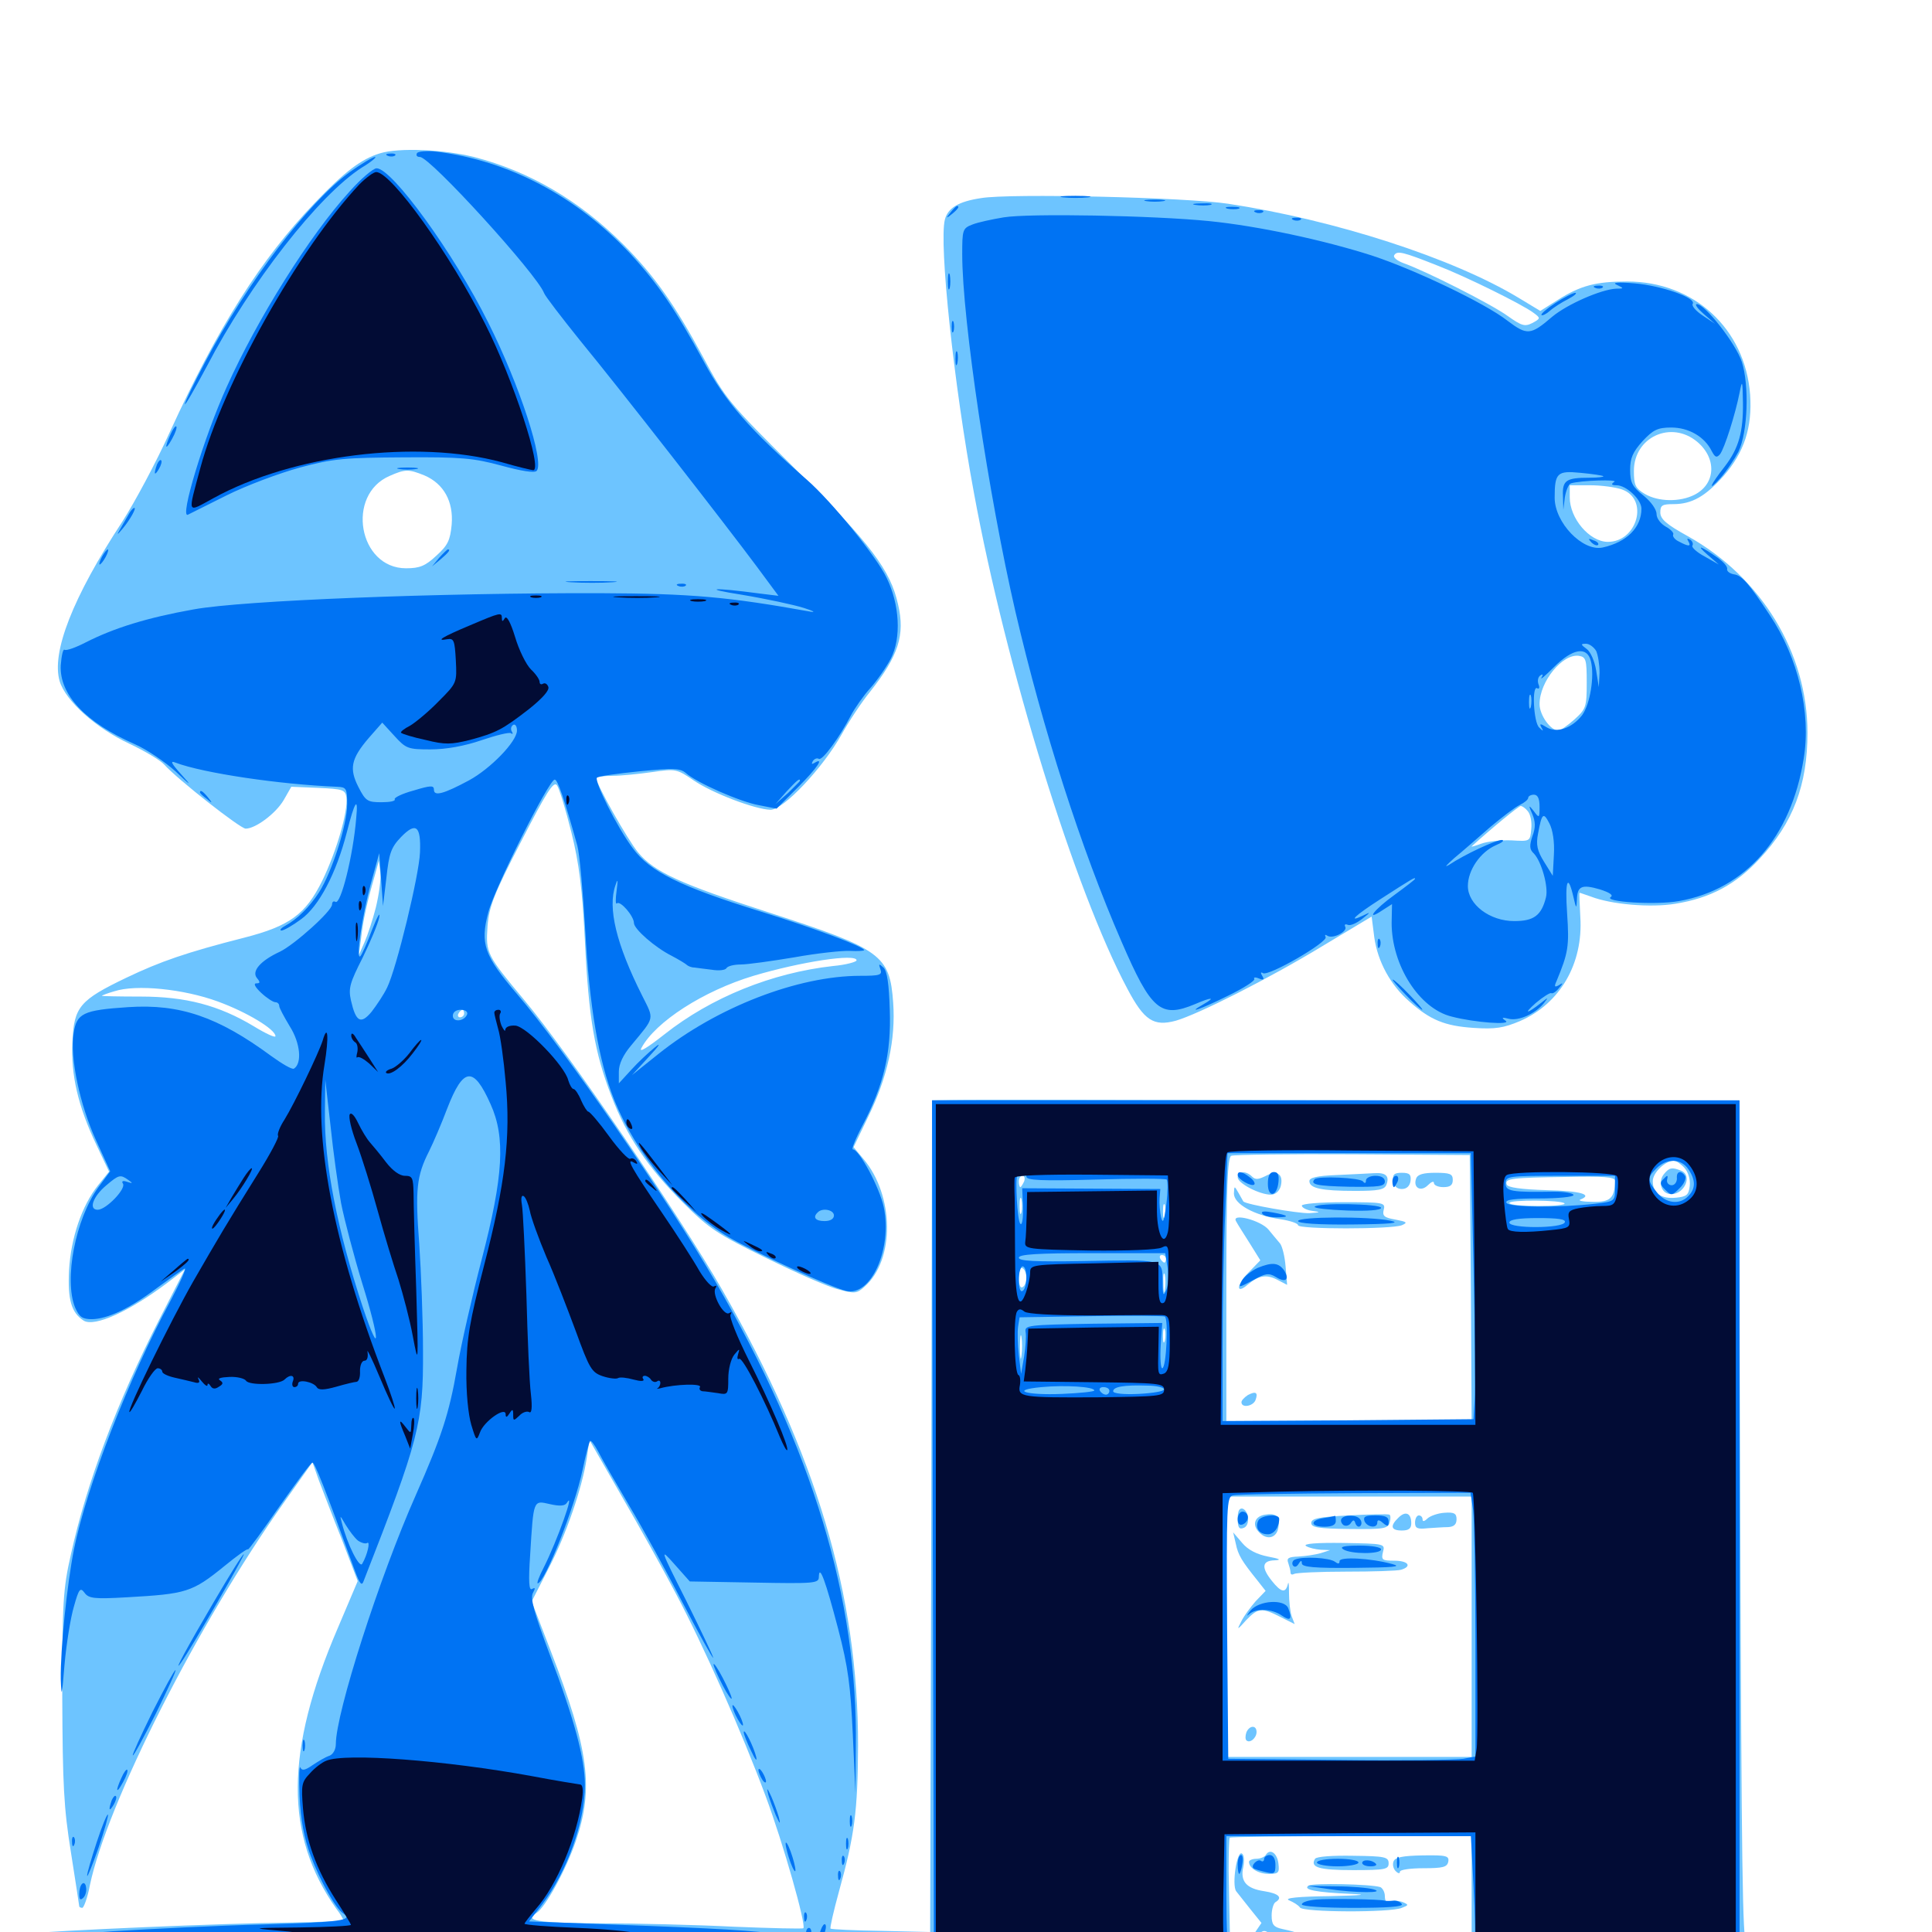 <svg xmlns="http://www.w3.org/2000/svg" viewBox="0 -1000 1000 1000">
	<path fill="#6dc4ff" d="M196.875 -920.703C187.109 -917.773 178.516 -911.328 162.695 -894.727C135.156 -866.016 112.891 -830.859 88.086 -776.758C80.859 -760.742 69.727 -740.039 63.477 -730.273C37.5 -690.625 26.562 -662.305 30.859 -647.461C33.984 -637.109 49.805 -623.047 66.992 -615.039C74.805 -611.328 82.812 -606.641 84.961 -604.297C91.992 -596.484 124.414 -571.094 127.148 -571.094C132.227 -571.094 142.773 -578.906 146.875 -585.938L150.781 -592.773L164.844 -592.188C177.539 -591.602 178.711 -591.211 179.297 -587.305C180.273 -580.273 174.219 -559.375 166.797 -544.141C158.203 -526.758 150 -520.703 126.367 -514.648C96.484 -507.031 83.008 -502.344 65.43 -493.945C41.406 -482.422 38.281 -478.906 37.5 -460.938C36.523 -443.945 40.43 -427.344 49.805 -407.617L56.445 -393.555L50.781 -386.523C42.383 -375.977 36.719 -359.375 35.742 -342.578C34.961 -327.344 36.914 -320.508 43.359 -316.406C49.023 -313.086 66.797 -321.094 86.523 -335.938L95.703 -342.969L82.422 -316.992C60.352 -273.633 44.922 -232.617 36.719 -195.508C32.617 -177.539 32.227 -170.508 32.227 -121.875C32.422 -75.977 33.008 -64.258 36.719 -41.211C39.062 -26.172 41.016 -13.672 41.016 -13.281C41.016 -12.891 41.797 -12.5 42.578 -12.5C43.359 -12.5 45.312 -17.773 46.484 -24.023C55.273 -66.406 102.539 -159.766 147.07 -222.461L161.719 -243.164L165.039 -233.789C166.992 -228.711 172.266 -214.844 176.953 -203.125L185.156 -181.641L174.805 -157.227C147.461 -93.555 147.266 -50 174.023 -12.109C176.172 -9.375 177.734 -6.641 177.734 -6.055C177.734 -5.664 165.234 -5.078 150 -4.883C114.844 -4.492 29.102 -0.781 11.914 0.977L-0.977 2.344L11.719 3.711C31.836 5.469 100.586 8.789 172.852 11.328C219.922 12.891 273.828 13.086 357.617 11.719C422.656 10.742 477.539 10.156 479.297 10.547C481.055 10.938 482.422 12.5 482.422 14.062C482.422 16.406 508.984 16.797 671.484 16.797C869.531 16.797 990.234 15.234 978.516 12.695C969.727 10.742 907.422 4.883 903.906 5.469C901.953 5.859 901.367 -36.133 900.781 -211.719C900.391 -331.445 900 -429.492 899.805 -429.688C899.414 -430.078 508.984 -431.055 493.75 -430.664L482.422 -430.469L482.031 -215.234L481.445 0L456.055 -0.586C442.188 -0.781 430.273 -1.367 429.883 -1.758C429.492 -2.148 431.445 -10.742 434.18 -20.703C442.383 -50.195 443.945 -62.5 444.141 -96.484C444.141 -174.805 422.461 -247.266 374.023 -332.031C351.758 -370.898 294.336 -454.883 271.484 -482.227C251.953 -505.664 251.367 -506.641 252.344 -520.508C253.125 -530.664 255.469 -536.914 269.727 -564.453C282.812 -589.844 286.523 -595.898 288.281 -593.555C289.453 -591.992 292.773 -581.055 295.703 -569.336C299.805 -552.93 301.367 -540.039 302.734 -513.281C304.688 -472.852 307.812 -455.078 316.406 -432.812C324.414 -411.719 335.352 -395.703 353.516 -377.539C366.992 -364.062 371.484 -361.133 396.68 -348.828C412.109 -341.211 428.906 -333.789 433.984 -332.617C442.383 -330.273 443.555 -330.469 447.461 -333.984C463.281 -347.852 462.891 -381.25 446.875 -400.195L441.797 -406.25L449.414 -422.07C459.375 -442.383 463.672 -462.109 462.305 -481.055C460.547 -505.664 456.25 -508.789 398.438 -527.539C351.953 -542.578 338.672 -548.633 330.273 -558.789C324.805 -565.43 308.594 -594.141 308.594 -597.266C308.594 -597.852 312.305 -598.438 316.992 -598.438C321.484 -598.438 330.859 -599.414 337.695 -600.391C349.805 -602.148 350.391 -601.953 358.984 -596.094C368.75 -589.453 390.82 -581.055 398.828 -580.859C405.469 -580.859 425.781 -602.344 435.547 -619.727C439.258 -626.367 445.898 -636.523 450.391 -641.992C465.039 -660.547 468.555 -671.289 464.844 -687.109C460.938 -704.883 450.586 -718.555 412.305 -756.641C376.953 -791.797 375.586 -793.359 363.672 -815.625C349.219 -842.383 338.477 -857.617 322.656 -873.438C299.805 -896.289 274.023 -911.328 245.312 -918.75C229.492 -922.656 206.641 -923.633 196.875 -920.703ZM219.727 -753.906C229.688 -749.609 234.766 -740.43 233.789 -728.516C233.008 -720.312 231.836 -717.773 225.781 -712.305C220.117 -707.031 217.188 -705.859 210.156 -705.859C185.547 -705.859 178.906 -743.945 201.758 -753.711C209.766 -757.227 211.523 -757.227 219.727 -753.906ZM194.531 -530.273C192.969 -524.023 190.234 -515.82 188.672 -512.305L185.742 -505.664L186.914 -514.453C187.891 -523.633 190.039 -533.203 193.945 -546.68L196.094 -554.492L196.875 -548.242C197.266 -544.727 196.094 -536.719 194.531 -530.273ZM443.359 -502.93C443.359 -502.148 437.891 -500.586 431.25 -500C399.609 -496.484 368.164 -483.789 343.945 -464.648C334.766 -457.422 330.469 -454.883 332.031 -457.617C339.258 -471.094 364.062 -487.109 390.039 -494.922C414.258 -502.148 443.359 -506.641 443.359 -502.93ZM112.695 -481.641C127.734 -476.172 142.578 -467.188 142.578 -463.672C142.578 -462.695 137.5 -465.039 131.445 -468.75C113.281 -479.688 96.094 -484.18 72.852 -484.18C61.719 -484.18 52.734 -484.375 52.734 -484.57C52.734 -484.766 55.664 -485.938 59.18 -486.914C70.508 -490.625 95.117 -488.086 112.695 -481.641ZM240.234 -475.391C240.234 -474.414 239.258 -473.438 238.086 -473.438C237.109 -473.438 236.719 -474.414 237.305 -475.391C237.891 -476.562 238.867 -477.344 239.453 -477.344C239.844 -477.344 240.234 -476.562 240.234 -475.391ZM761.328 -333.398L761.719 -264.453H698.242H634.766V-332.617C634.766 -385.352 635.352 -400.977 637.305 -401.758C638.477 -402.344 666.992 -402.734 700.195 -402.539L760.742 -402.148ZM871.875 -395.508C873.828 -393.359 875 -389.453 874.609 -386.133C874.023 -381.445 873.047 -380.664 867.578 -380.078C859.766 -379.297 855.469 -382.422 855.469 -388.672C855.469 -392.969 861.914 -399.219 866.406 -399.219C867.578 -399.219 870.117 -397.461 871.875 -395.508ZM530.078 -388.477C529.297 -386.914 528.516 -385.547 528.125 -385.547C527.734 -385.547 527.344 -386.914 527.344 -388.477C527.344 -390.039 528.125 -391.406 529.297 -391.406C530.273 -391.406 530.664 -390.039 530.078 -388.477ZM835.938 -388.867C835.742 -379.883 833.594 -377.734 824.414 -377.93C819.531 -377.93 816.602 -378.516 817.969 -379.102C824.609 -381.641 818.359 -383.594 800.391 -383.984C787.5 -384.375 780.273 -385.352 779.883 -386.914C778.711 -390.039 782.422 -390.43 811.133 -390.82C829.688 -391.211 835.938 -390.82 835.938 -388.867ZM603.516 -386.719C603.516 -389.844 601.758 -390.234 598.047 -387.695C596.094 -386.523 596.289 -385.742 599.414 -384.961C602.148 -384.375 603.516 -384.961 603.516 -386.719ZM528.711 -372.461C528.125 -370.508 527.734 -372.07 527.734 -375.781C527.734 -379.492 528.125 -381.055 528.711 -379.297C529.102 -377.344 529.102 -374.219 528.711 -372.461ZM809.766 -377.148C810.547 -376.367 804.492 -375.781 796.289 -375.781C788.086 -375.781 781.25 -376.367 781.25 -377.344C781.25 -379.102 808.008 -378.906 809.766 -377.148ZM602.93 -370.508C602.344 -368.555 601.953 -369.727 601.953 -372.852C601.953 -376.172 602.344 -377.539 602.93 -376.367C603.32 -375 603.32 -372.266 602.93 -370.508ZM428.711 -370.117C430.469 -372.852 429.102 -374.023 425.977 -372.07C424.414 -370.898 424.219 -369.922 425.391 -369.141C426.562 -368.555 428.125 -368.945 428.711 -370.117ZM603.516 -348.438C603.516 -347.461 603.125 -346.484 602.734 -346.484C602.148 -346.484 601.172 -347.461 600.586 -348.438C600 -349.609 600.391 -350.391 601.367 -350.391C602.539 -350.391 603.516 -349.609 603.516 -348.438ZM531.25 -338.672C531.25 -336.719 530.469 -334.375 529.297 -333.789C528.125 -333.008 527.344 -335.156 527.344 -338.672C527.344 -342.188 528.125 -344.336 529.297 -343.555C530.469 -342.969 531.25 -340.625 531.25 -338.672ZM602.93 -332.422C602.539 -329.883 602.148 -331.445 602.148 -335.742C601.953 -340.039 602.344 -341.992 602.93 -340.234C603.32 -338.281 603.32 -334.766 602.93 -332.422ZM531.25 -316.406C531.25 -316.797 530.469 -317.188 529.297 -317.188C528.32 -317.188 527.344 -316.211 527.344 -315.039C527.344 -314.062 528.32 -313.672 529.297 -314.258C530.469 -314.844 531.25 -315.82 531.25 -316.406ZM602.93 -306.055C602.344 -304.102 601.953 -305.273 601.953 -308.398C601.953 -311.719 602.344 -313.086 602.93 -311.914C603.32 -310.547 603.32 -307.812 602.93 -306.055ZM528.711 -298.242C528.32 -295.117 527.93 -297.266 527.93 -302.539C527.93 -308.008 528.32 -310.352 528.711 -308.008C529.102 -305.469 529.102 -301.172 528.711 -298.242ZM542.383 -280.859C543.164 -281.445 541.992 -282.031 539.844 -281.836C537.695 -281.836 537.109 -281.25 538.672 -280.664C540.039 -280.078 541.797 -280.273 542.383 -280.859ZM553.32 -280.664C554.492 -281.25 553.125 -281.641 549.805 -281.641C546.68 -281.641 545.508 -281.25 547.461 -280.664C549.219 -280.273 551.953 -280.273 553.32 -280.664ZM597.461 -280.078C601.367 -281.25 599.414 -281.641 590.039 -281.836C583.203 -282.031 577.93 -281.445 578.711 -280.859C580.664 -278.906 591.797 -278.516 597.461 -280.078ZM349.609 -175.586C364.062 -148.438 383.984 -103.516 396.289 -70.312C405.469 -45.703 417.383 -3.516 415.82 -1.953C415.43 -1.562 399.219 -1.953 379.883 -2.734C360.547 -3.711 329.102 -4.492 310.156 -4.492C278.125 -4.688 271.094 -5.859 277.539 -9.766C282.227 -12.5 293.164 -32.617 298.047 -47.07C307.422 -74.609 304.883 -94.141 284.961 -145.703L275.195 -171.094L283.789 -187.891C293.164 -205.859 301.367 -230.078 303.711 -245.312L305.078 -254.688L321.68 -225.781C330.859 -209.961 343.359 -187.5 349.609 -175.586ZM761.719 -158.008V-90.625H698.242H634.766V-158.008V-225.391H698.242H761.719ZM761.719 -19.336V10.938H721.289C698.828 10.938 679.688 10.156 678.516 9.375C677.344 8.594 675.977 6.445 675.195 4.492C673.828 0.977 672.656 0.391 663.672 -1.562C659.18 -2.539 658.203 -3.906 658.203 -8.594C658.203 -11.719 659.18 -14.844 660.156 -15.43C664.062 -17.773 661.914 -19.922 654.492 -21.094C645.117 -22.461 641.797 -26.172 643.555 -33.789C644.141 -36.914 643.945 -40.039 642.773 -40.625C640.234 -42.188 637.5 -24.414 639.844 -21.094C640.82 -19.922 644.141 -15.625 647.266 -11.719L652.93 -4.688L647.656 3.125C639.844 15.039 636.719 13.477 636.523 -2.344C636.328 -9.57 636.133 -22.656 635.938 -31.641C635.938 -40.625 636.133 -48.438 636.523 -48.828C636.914 -49.219 665.43 -49.609 699.609 -49.609H761.719ZM658.203 2.148C662.109 7.031 658.984 10.938 651.367 10.938H644.336L648.438 5.078C653.125 -1.562 654.688 -1.953 658.203 2.148ZM640.625 -390.625C640.625 -387.5 651.953 -381.641 657.812 -381.641C660.156 -381.641 662.109 -383.398 662.891 -385.938C664.453 -392.188 661.133 -394.531 655.273 -391.406C651.367 -389.453 649.805 -389.258 648.047 -391.016C644.922 -394.141 640.625 -393.945 640.625 -390.625ZM691.797 -391.797C681.641 -391.406 677.734 -390.43 677.734 -388.672C677.734 -384.961 683.984 -383.594 701.367 -383.594C713.281 -383.594 716.602 -384.18 717.578 -386.719C719.336 -391.211 717.383 -393.164 711.328 -392.773C708.398 -392.578 699.609 -392.188 691.797 -391.797ZM721.094 -388.672C721.484 -386.133 723.047 -384.57 725.586 -384.57C728.125 -384.57 729.688 -386.133 730.078 -388.672C730.469 -391.992 729.688 -392.969 725.586 -392.969C721.484 -392.969 720.703 -391.992 721.094 -388.672ZM733.008 -390.039C731.25 -385.352 735.352 -382.812 739.062 -386.523C740.82 -388.281 742.188 -388.867 742.188 -387.695C742.188 -386.523 744.336 -385.547 747.07 -385.547C750.586 -385.547 751.953 -386.523 751.953 -389.258C751.953 -392.383 750.586 -392.969 742.969 -392.969C736.914 -392.969 733.789 -392.188 733.008 -390.039ZM638.672 -382.227C638.672 -376.758 649.219 -370.898 662.695 -368.945C667.773 -368.164 671.875 -366.797 671.875 -365.82C671.875 -363.672 720.117 -363.672 725.586 -365.82C728.711 -367.188 728.32 -367.578 722.266 -368.75C716.406 -369.727 715.43 -370.703 716.211 -373.828C717.188 -377.539 716.211 -377.734 695.508 -377.734C683.398 -377.734 673.828 -376.953 673.828 -375.977C673.828 -375 676.172 -373.633 679.297 -373.242C683.789 -372.656 683.594 -372.461 677.734 -372.07C671.68 -371.875 644.922 -376.562 643.555 -378.125C643.359 -378.516 642.188 -380.469 641.016 -382.617C638.867 -386.328 638.867 -386.328 638.672 -382.227ZM696.875 -370.508C698.633 -371.094 696.68 -371.484 692.383 -371.289C688.086 -371.289 686.523 -370.898 689.062 -370.508C691.406 -370.117 694.922 -370.117 696.875 -370.508ZM639.844 -367.773C640.625 -366.211 643.945 -361.133 646.875 -356.445L652.344 -347.656L646.094 -341.211C639.844 -334.766 639.648 -329.688 645.898 -335.156C651.562 -339.844 655.469 -340.43 660.938 -337.695L666.211 -334.961L665.43 -344.336C665.039 -349.609 663.672 -355.078 662.5 -356.445C661.133 -358.008 658.594 -361.133 656.641 -363.477C652.734 -368.359 636.914 -372.461 639.844 -367.773ZM645.898 -277.93C644.141 -276.758 642.578 -275.195 642.578 -274.219C642.578 -271.094 648.438 -272.07 649.805 -275.195C651.367 -279.297 650 -280.078 645.898 -277.93ZM861.328 -392.383C858.203 -388.672 859.57 -382.812 863.867 -382.031C871.289 -380.664 876.758 -391.602 869.922 -394.141C865.43 -395.898 864.062 -395.703 861.328 -392.383ZM640.625 -213.867C640.625 -209.375 641.406 -208.203 643.75 -209.18C647.07 -210.352 646.68 -217.773 643.164 -219.141C641.406 -219.531 640.625 -217.773 640.625 -213.867ZM654.883 -216.016C649.414 -215.234 647.852 -210.742 651.758 -206.836C655.859 -202.539 660.938 -203.906 661.719 -209.57C662.5 -215.039 660.547 -216.992 654.883 -216.016ZM698.242 -215.625C682.617 -214.844 678.711 -214.062 678.711 -211.719C678.711 -209.375 682.227 -208.789 698.633 -208.594C716.406 -208.398 718.555 -208.789 719.336 -212.109C719.922 -214.062 719.727 -215.82 719.141 -216.016C718.359 -216.406 708.984 -216.211 698.242 -215.625ZM723.828 -214.453C719.336 -210.156 719.922 -207.812 725.586 -207.812C729.102 -207.812 730.469 -208.789 730.469 -211.523C730.469 -216.797 727.539 -218.164 723.828 -214.453ZM738.867 -214.062C737.305 -212.5 736.328 -212.305 736.328 -213.477C736.328 -214.648 735.547 -215.625 734.375 -215.625C733.398 -215.625 732.422 -214.062 732.422 -211.914C732.422 -208.984 733.594 -208.398 738.867 -208.984C742.188 -209.18 747.07 -209.57 749.609 -209.57C752.539 -209.766 753.906 -210.938 753.906 -213.672C753.906 -216.602 752.734 -217.383 747.656 -216.992C744.336 -216.797 740.43 -215.43 738.867 -214.062ZM639.648 -200.977C640.82 -195.117 642.773 -191.992 650.781 -182.031L655.078 -176.562L650 -171.289C647.266 -168.164 643.945 -163.672 642.578 -160.938C640.039 -156.055 640.234 -156.055 645.117 -161.523C651.172 -167.773 653.125 -167.969 662.695 -163.086L670.117 -159.375L668.555 -163.477C667.773 -165.82 667.188 -171.289 667.188 -175.586C667.188 -179.883 666.992 -181.836 666.602 -180.078C665.43 -175.195 663.086 -175.781 658.398 -181.641C652.734 -188.672 653.125 -192.188 659.766 -192.383C663.477 -192.578 662.5 -193.164 656.25 -194.336C650.391 -195.508 645.898 -197.852 642.969 -201.367L638.281 -206.836ZM675.977 -199.805C677.539 -198.828 680.859 -198.047 683.594 -197.852L688.477 -197.656L683.594 -196.094C680.859 -195.312 675.781 -194.531 672.07 -194.336C666.992 -194.141 665.82 -193.555 666.797 -191.016C667.383 -189.258 667.969 -187.109 667.969 -186.133C667.969 -184.961 668.75 -184.766 669.922 -185.352C670.898 -185.938 683.008 -186.523 696.68 -186.523C710.547 -186.523 723.242 -186.914 725.195 -187.5C731.055 -189.258 728.906 -192.188 721.68 -192.188C715.43 -192.188 714.844 -192.578 715.82 -196.68C716.992 -200.977 716.797 -200.977 695.117 -201.367C681.641 -201.562 674.219 -200.977 675.977 -199.805ZM707.617 -194.727C710.938 -195.117 708.203 -195.508 701.172 -195.508C694.141 -195.508 691.406 -195.117 694.922 -194.727C698.242 -194.336 704.102 -194.336 707.617 -194.727ZM645.117 -103.32C644.531 -101.562 644.531 -99.805 645.117 -99.219C646.875 -97.461 650.391 -100.391 650.391 -103.516C650.391 -107.227 646.68 -107.031 645.117 -103.32ZM655.273 -40.039C654.688 -38.867 652.344 -37.891 650.195 -37.891C648.242 -37.891 646.484 -37.109 646.484 -36.328C646.484 -33.008 651.367 -30.078 656.836 -30.078C661.719 -30.078 662.305 -30.664 661.719 -35.352C661.133 -40.82 657.422 -43.359 655.273 -40.039ZM680.664 -37.891C677.93 -33.398 682.812 -32.031 700.391 -32.031C716.992 -32.031 718.75 -32.422 718.75 -35.547C718.75 -38.867 716.797 -39.258 700.391 -39.453C689.648 -39.648 681.445 -39.062 680.664 -37.891ZM721.289 -36.523C720.703 -34.961 721.094 -32.812 722.461 -31.445C723.633 -30.273 724.609 -30.078 724.609 -31.25C724.609 -32.227 730.078 -33.008 736.719 -33.008C746.875 -33.008 749.023 -33.594 749.609 -36.328C750.195 -39.453 748.633 -39.844 736.328 -39.648C725.977 -39.453 722.07 -38.672 721.289 -36.523ZM677.344 -24.023C674.023 -21.875 681.445 -20.508 699.219 -19.727C708.789 -19.336 705.078 -18.945 688.477 -18.555C671.68 -18.359 664.453 -17.578 667.188 -16.406C669.531 -15.43 672.07 -13.867 672.852 -12.695C674.219 -10.156 719.727 -9.961 725.586 -12.5C729.102 -13.867 729.297 -14.062 726.172 -15.43C724.219 -16.211 721.289 -16.406 719.727 -15.625C717.773 -14.844 716.797 -15.82 716.797 -18.555C716.797 -20.703 715.625 -22.656 714.453 -23.242C709.375 -24.805 679.688 -25.391 677.344 -24.023ZM507.812 -897.461C496.094 -895.703 490.625 -892.383 489.062 -886.328C485.938 -874.023 493.75 -800.586 504.102 -744.922C520.703 -654.492 556.445 -538.867 583.594 -488.086C592.188 -471.875 597.07 -468.555 608.594 -471.68C620.117 -475 656.25 -493.164 684.57 -510.352L709.961 -525.586L711.328 -514.844C713.086 -502.344 719.727 -490.039 729.492 -481.641C740.234 -472.07 747.852 -468.945 762.695 -467.969C774.023 -467.188 778.32 -467.969 786.719 -471.484C807.422 -480.469 819.531 -501.172 817.969 -525.391C817.578 -532.227 817.383 -537.891 817.578 -537.891C817.969 -537.891 820.508 -536.914 823.438 -535.938C833.984 -531.836 854.492 -530.078 867.188 -532.227C885.352 -535.156 898.438 -542.188 910.742 -555.469C928.125 -574.023 935.547 -593.75 935.547 -620.703C935.547 -662.109 911.719 -701.172 873.633 -722.461C862.695 -728.516 859.375 -731.25 859.375 -734.766C859.375 -738.477 860.352 -739.062 866.211 -739.062C875.781 -739.062 882.812 -743.164 892.188 -753.711C902.734 -765.82 907.031 -778.711 905.859 -795.703C903.32 -829.883 876.758 -854.297 842.188 -854.297C825.977 -854.297 817.969 -852.148 806.25 -844.727L797.266 -839.062L785.938 -845.898C751.953 -866.406 691.016 -886.133 635.742 -894.531C614.258 -897.852 522.656 -900 507.812 -897.461ZM744.141 -862.5C758.398 -857.031 788.086 -842.383 793.75 -838.086C797.461 -835.352 797.461 -835.156 793.164 -832.812C789.258 -830.859 787.695 -831.25 780.273 -836.523C771.875 -842.578 737.891 -859.766 726.758 -863.672C723.047 -865.039 720.898 -866.797 721.68 -867.969C723.242 -870.312 725.977 -869.727 744.141 -862.5ZM878.516 -771.289C888.672 -762.695 888.086 -749.609 877.148 -743.945C869.531 -740.039 858.398 -740.234 851.367 -744.336C846.484 -747.266 845.703 -748.828 845.703 -756.25C845.703 -773.828 865.039 -782.617 878.516 -771.289ZM839.453 -746.68C853.711 -741.797 847.461 -719.336 832.031 -719.531C822.656 -719.727 812.5 -731.641 812.5 -742.578V-748.828H823.047C828.711 -748.828 836.133 -747.852 839.453 -746.68ZM821.289 -646.68C821.289 -633.984 820.898 -633.008 814.844 -627.539C811.328 -624.414 807.617 -621.875 806.641 -621.875C802.539 -621.875 796.875 -629.883 796.875 -635.547C796.875 -647.266 808.789 -661.719 817.188 -660.547C820.898 -659.961 821.289 -658.594 821.289 -646.68ZM790.82 -580.078C792.188 -578.516 792.969 -574.414 792.578 -570.898C791.992 -564.453 791.992 -564.453 782.227 -565.039C776.758 -565.234 769.727 -564.453 766.602 -563.281C763.477 -562.109 761.328 -561.523 761.719 -561.914C772.266 -571.484 786.133 -582.812 787.109 -582.812C787.891 -582.812 789.648 -581.641 790.82 -580.078Z"/>
	<path fill="#0073f3" d="M215.82 -920.703C215.234 -919.531 215.82 -918.75 217.383 -918.75C222.656 -918.75 278.125 -857.812 281.641 -848.242C282.227 -846.68 290.625 -835.742 300.195 -823.828C321.094 -798.438 375.977 -727.93 391.797 -706.641L402.93 -691.602L393.359 -692.773C368.555 -696.094 362.695 -695.508 383.789 -692.188C396.68 -690.039 411.133 -686.914 416.016 -685.352C420.898 -683.789 422.461 -683.008 419.531 -683.398C377.148 -691.016 358.203 -692.773 310.547 -692.969C227.539 -693.164 125.781 -689.258 100.195 -684.57C76.172 -680.273 59.18 -675 44.531 -667.578C39.258 -664.844 34.375 -663.086 33.398 -663.672C32.617 -664.258 31.836 -660.547 31.445 -655.664C30.664 -640.43 44.336 -625.977 69.727 -614.844C75.977 -612.109 85.352 -605.664 90.82 -600.781C99.023 -592.969 99.609 -592.773 93.75 -599.219C88.672 -604.883 87.891 -606.445 90.82 -605.273C105.273 -599.805 145.117 -593.945 174.414 -592.773C179.297 -592.578 179.688 -591.992 179.688 -583.594C179.688 -573.242 171.875 -548.828 165.234 -538.281C160.352 -530.664 153.906 -524.219 147.461 -520.703C145.312 -519.531 144.531 -518.359 145.703 -518.359C146.875 -518.359 151.367 -520.898 155.859 -524.219C165.039 -530.859 174.023 -547.852 179.492 -569.141C183.594 -585.352 185.547 -588.281 184.375 -576.562C182.812 -557.227 176.367 -531.445 173.633 -533.203C172.656 -533.789 171.875 -533.203 171.875 -531.836C171.875 -528.516 152.539 -511.133 144.922 -507.422C134.766 -502.734 130.078 -497.266 133.008 -493.75C134.766 -491.602 134.766 -491.016 132.617 -491.016C131.055 -491.016 132.031 -489.062 135.156 -486.133C138.086 -483.398 141.406 -481.25 142.578 -481.25C143.555 -481.25 144.531 -480.469 144.531 -479.297C144.531 -478.32 147.07 -473.633 150 -468.75C155.469 -460.156 156.445 -449.609 152.148 -446.875C151.172 -446.289 145.898 -449.414 140.234 -453.516C112.891 -473.633 93.164 -480.469 66.406 -478.711C42.969 -477.148 39.648 -475.586 38.086 -465.039C36.133 -452.539 41.406 -427.734 49.805 -409.57L57.031 -393.75L50.977 -385.547C39.062 -369.141 33.008 -337.695 38.867 -323.242C41.016 -318.359 42.578 -317.188 47.656 -317.188C55.664 -317.383 66.797 -322.461 81.055 -333.203C87.5 -337.891 93.945 -342.578 95.508 -343.359C96.875 -344.336 93.555 -336.719 88.281 -326.758C66.602 -286.719 44.727 -230.273 38.281 -198.047C34.57 -179.102 31.25 -146.289 31.445 -130.859C31.836 -120.703 32.031 -121.875 33.398 -138.477C34.375 -149.219 36.523 -162.695 38.281 -168.555C40.82 -177.734 41.602 -178.516 43.75 -175.586C45.898 -172.656 48.633 -172.266 65.625 -173.242C96.484 -175 99.414 -175.781 116.211 -189.453C122.656 -194.727 128.125 -198.633 128.32 -198.047C128.516 -197.461 135.742 -207.422 144.531 -220.117C153.32 -232.617 160.938 -242.969 161.719 -242.969C162.891 -242.969 167.969 -230.273 183.789 -186.719C186.328 -179.883 187.305 -178.906 188.281 -181.836C216.797 -254.688 219.141 -263.477 218.945 -300.586C218.945 -316.797 217.969 -341.797 216.992 -356.25C214.844 -384.18 215.625 -391.406 222.07 -404.102C224.219 -408.398 228.516 -418.359 231.445 -426.172C239.844 -447.852 245.117 -448.242 253.906 -428.516C261.719 -411.328 260.547 -391.211 249.414 -348.438C244.531 -329.688 238.672 -304.102 236.523 -291.602C232.422 -268.164 228.516 -256.25 215.234 -226.172C196.289 -183.398 173.828 -113.281 173.828 -97.266C173.828 -94.531 172.461 -91.992 170.508 -91.211C168.555 -90.625 164.648 -88.281 161.719 -86.328C157.812 -83.594 156.25 -83.398 155.469 -85.156C154.883 -86.523 154.688 -79.688 155.078 -70.117C155.664 -57.812 157.422 -48.633 160.742 -39.648C165.625 -26.562 173.828 -11.914 177.734 -9.57C183.203 -6.055 176.172 -5.078 136.328 -3.906C112.305 -3.32 77.344 -1.562 58.594 -0.391C18.359 2.344 22.07 3.32 88.867 6.836C174.219 11.328 220.117 12.305 294.922 10.938C337.305 10.352 362.5 9.375 350.586 8.984L329.102 8.203L357.422 7.031C373.047 6.25 391.406 5.469 398.438 5.078C411.133 4.688 411.133 4.688 404.883 1.953C400.391 0 380.859 -1.367 336.328 -3.125L273.828 -5.469L280.469 -14.062C293.555 -31.25 302.734 -56.836 302.734 -76.172C302.734 -89.648 297.266 -110.156 284.57 -143.555C276.562 -165.039 274.414 -172.461 275.781 -175.391C277.148 -177.93 277.148 -178.516 275.391 -177.539C273.828 -176.562 273.438 -181.055 274.414 -195.312C276.172 -224.023 275.977 -223.438 284.57 -221.484C289.648 -220.312 292.383 -220.508 293.359 -222.07C298.047 -229.492 288.281 -202.148 281.445 -188.672C279.102 -184.18 277.734 -180.469 278.32 -180.469C281.836 -180.469 297.461 -219.727 301.562 -239.258C303.125 -246.875 304.883 -253.516 305.469 -254.102C305.859 -254.688 307.812 -252.148 309.766 -248.438C311.523 -244.922 318.75 -232.422 325.781 -220.508C332.812 -208.789 345.312 -185.938 353.711 -169.727C362.109 -153.711 369.141 -141.016 369.141 -141.992C369.141 -142.773 362.891 -155.859 355.273 -171.289C341.406 -198.828 341.406 -199.023 349.219 -190.234L357.031 -181.445L390.43 -180.859C421.68 -180.273 423.828 -180.469 423.828 -183.789C424.023 -190.82 427.344 -181.641 433.789 -157.031C439.062 -136.914 440.234 -127.344 441.406 -102.344L442.773 -72.07L442.969 -95.508C444.141 -172.266 420.508 -250 370.117 -336.914C345.117 -379.883 291.602 -457.617 267.383 -485.742C250.586 -505.469 248.438 -511.523 252.734 -527.734C255.859 -540.039 284.18 -596.484 287.109 -596.484C288.672 -596.484 291.992 -586.719 298.828 -562.305C300 -558.008 301.758 -538.281 302.93 -518.359C305.078 -478.711 309.961 -450.781 317.773 -431.055C329.102 -402.734 353.125 -373.828 376.953 -359.766C390.625 -351.758 429.883 -333.789 437.891 -331.836C450.781 -328.711 461.914 -353.516 457.422 -375.195C455.273 -385.352 444.727 -405.078 441.406 -405.078C440.625 -405.078 442.773 -410.547 446.289 -417.188C457.422 -438.281 461.328 -454.883 460.547 -477.148C460.156 -490.625 459.18 -497.461 457.227 -499.219C454.883 -501.367 454.688 -501.172 455.664 -498.438C456.836 -495.312 455.469 -494.922 445.312 -494.922C413.086 -494.922 371.094 -478.711 340.82 -454.492L327.148 -443.555L335.938 -453.125C341.406 -458.984 342.383 -460.742 338.867 -457.812C335.742 -455.273 330.078 -450 326.758 -446.289L320.312 -439.258V-445.312C320.312 -449.219 322.461 -453.906 326.758 -458.984C339.062 -473.828 338.672 -472.07 332.422 -484.57C318.945 -511.328 314.453 -530.078 318.555 -541.797C319.727 -545.508 319.922 -544.727 319.141 -538.867C318.555 -534.57 318.555 -531.641 319.336 -532.422C321.094 -533.984 328.125 -525.781 328.125 -522.266C328.125 -519.141 339.062 -509.57 347.656 -505.273C351.367 -503.32 354.883 -501.172 355.469 -500.586C356.055 -500 357.812 -499.219 359.375 -499.219C360.938 -499.023 365.039 -498.438 368.555 -498.047C372.07 -497.461 375.391 -497.852 375.977 -498.828C376.562 -500 380.078 -500.781 383.398 -500.781C386.914 -500.781 399.414 -502.539 411.133 -504.492C423.047 -506.641 435.938 -508.008 440.039 -507.812C443.945 -507.617 447.266 -507.812 447.266 -508.203C447.266 -509.961 421.68 -519.531 393.945 -528.125C352.344 -541.016 336.328 -548.828 327.539 -560.938C319.336 -571.875 307.422 -595.898 308.984 -597.461C309.57 -598.242 319.531 -599.609 331.055 -600.781C349.023 -602.539 352.148 -602.344 355.078 -599.805C360.547 -594.922 383.008 -584.961 392.969 -583.203L401.953 -581.445L412.891 -592.383C423.047 -602.539 426.953 -608.398 421.484 -605.078C420.117 -604.297 419.922 -604.492 420.703 -606.055C421.484 -607.227 422.852 -607.812 423.828 -607.227C425.586 -606.055 434.57 -618.359 440.43 -629.688C442.383 -633.398 446.875 -639.844 450.391 -643.75C453.906 -647.656 458.789 -654.688 461.133 -659.18C466.602 -669.922 465.625 -687.109 458.984 -700.781C453.711 -711.914 430.469 -740.43 417.773 -751.562C388.086 -777.539 375.586 -791.797 364.258 -812.891C349.609 -839.844 340.43 -853.32 325.977 -868.945C298.242 -898.438 263.477 -916.797 226.172 -921.484C220.898 -922.07 216.406 -921.68 215.82 -920.703ZM222.852 -612.109C230.859 -612.109 240.43 -613.867 249.023 -616.797C256.445 -619.336 263.477 -621.094 264.453 -620.508C265.43 -619.727 265.625 -620.312 264.844 -621.484C264.258 -622.656 264.453 -624.023 265.625 -624.805C266.602 -625.391 267.578 -624.219 267.578 -621.875C267.578 -616.211 253.906 -602.148 242.773 -596.094C229.688 -589.062 224.609 -587.695 224.609 -591.211C224.609 -593.555 223.047 -593.555 214.062 -590.82C208.203 -589.258 203.906 -587.109 204.297 -586.328C204.883 -585.352 201.758 -584.766 197.461 -584.766C190.234 -584.766 189.258 -585.352 185.547 -592.578C180.664 -602.148 181.641 -607.227 190.82 -617.969L197.852 -625.977L204.102 -619.141C210.156 -612.5 211.133 -612.109 222.852 -612.109ZM368.164 -601.562C374.414 -604.297 372.461 -604.492 361.719 -602.539L355.469 -601.367L364.648 -596.289C369.922 -593.359 376.172 -590.625 378.906 -589.844C381.641 -589.258 378.906 -591.016 373.047 -593.75L362.305 -598.828ZM414.062 -595.898C414.062 -595.508 411.133 -592.773 407.812 -589.453L401.367 -583.789L407.031 -590.234C412.5 -596.094 414.062 -597.461 414.062 -595.898ZM395.898 -585.547C396.68 -586.133 395.508 -586.719 393.359 -586.523C391.211 -586.523 390.625 -585.938 392.188 -585.352C393.555 -584.766 395.312 -584.961 395.898 -585.547ZM217.383 -558.789C216.992 -547.266 205.273 -498.828 200.391 -488.867C198.633 -485.156 194.922 -479.688 192.383 -476.367C186.719 -469.531 184.18 -471.094 181.641 -482.227C180.273 -488.477 181.055 -491.211 187.695 -504.297C191.797 -512.695 195.703 -522.07 196.289 -525.195C196.875 -528.516 195.312 -525.586 192.578 -518.75C190.039 -511.914 187.305 -505.859 186.523 -505.078C183.984 -502.734 187.5 -526.367 191.992 -542.773L196.289 -558.398L197.266 -544.727L198.242 -531.055L200 -545.703C201.367 -558.203 202.344 -561.328 207.617 -566.797C215.234 -574.609 217.969 -572.656 217.383 -558.789ZM241.797 -475C240.43 -471.289 234.375 -470.703 234.375 -474.219C234.375 -476.172 236.133 -477.344 238.477 -477.344C240.82 -477.344 242.188 -476.367 241.797 -475ZM176.562 -377.148C178.32 -368.359 183.203 -349.805 187.5 -335.742C196.68 -306.445 197.07 -295.703 187.891 -323.047C174.609 -363.281 167.773 -397.852 168.164 -424.609L168.359 -441.211L171.094 -417.188C172.461 -403.906 175 -385.742 176.562 -377.148ZM66.406 -389.258C68.945 -387.5 68.75 -387.305 65.82 -388.281C63.672 -389.062 62.695 -388.672 63.672 -387.305C65.234 -384.57 54.883 -373.828 50.586 -373.828C45.703 -373.828 48.047 -380.664 55.078 -386.523C61.523 -391.992 62.305 -392.188 66.406 -389.258ZM431.641 -370.898C431.641 -369.141 429.883 -367.969 426.758 -367.969C422.07 -367.969 420.508 -369.922 423.242 -372.461C425.586 -375 431.641 -373.828 431.641 -370.898ZM185.352 -202.539C187.109 -201.367 189.258 -200.781 190.039 -201.367C191.797 -202.539 190.234 -195.312 187.5 -190.625C186.133 -187.891 179.688 -200.781 176.953 -211.719C175.781 -216.016 175.977 -215.82 178.906 -210.742C180.859 -207.617 183.594 -203.906 185.352 -202.539ZM316.992 8.398C318.164 7.812 317.188 7.422 314.453 7.422C311.719 7.422 310.742 7.812 312.109 8.398C313.281 8.789 315.625 8.789 316.992 8.398ZM200.781 -919.336C199.219 -919.922 199.805 -920.508 201.953 -920.508C204.102 -920.703 205.273 -920.117 204.492 -919.531C203.906 -918.945 202.148 -918.75 200.781 -919.336ZM181.055 -910.938C159.766 -895.508 127.93 -853.906 106.055 -812.305C100.391 -801.562 95.703 -791.992 95.703 -790.82C95.703 -789.844 100.781 -798.633 107.031 -810.352C129.492 -853.516 165.039 -899.023 187.305 -913.281C192.188 -916.211 195.117 -918.75 194.141 -918.75C192.969 -918.75 187.109 -915.234 181.055 -910.938ZM180.859 -900.781C160.352 -878.32 133.203 -834.961 117.383 -799.805C105.664 -774.023 92.773 -731.445 97.266 -733.594L117.188 -743.555C127.344 -748.633 144.531 -755.078 155.273 -758.008C172.656 -762.695 178.516 -763.086 208.984 -763.281C238.867 -763.477 245.117 -762.891 259.57 -758.984C269.531 -756.25 276.562 -755.078 277.734 -756.25C282.031 -760.547 268.945 -800.781 252.734 -833.008C234.766 -869.141 202.93 -912.891 194.922 -912.891C193.164 -912.891 186.719 -907.422 180.859 -900.781ZM550.391 -897.852C546.875 -898.242 549.609 -898.633 556.641 -898.633C563.672 -898.633 566.406 -898.242 563.086 -897.852C559.57 -897.461 553.711 -897.461 550.391 -897.852ZM593.359 -895.898C590.82 -896.289 592.773 -896.68 597.656 -896.68C602.539 -896.68 604.492 -896.289 602.148 -895.898C599.609 -895.508 595.703 -895.508 593.359 -895.898ZM618.75 -893.945C616.211 -894.336 617.773 -894.727 622.07 -894.727C626.367 -894.922 628.32 -894.531 626.562 -893.945C624.609 -893.555 621.094 -893.555 618.75 -893.945ZM491.992 -890.039C489.453 -886.914 489.648 -886.719 492.773 -889.258C495.898 -891.797 496.875 -893.359 495.312 -893.359C494.922 -893.359 493.359 -891.797 491.992 -890.039ZM635.352 -891.992C633.398 -892.578 634.57 -892.969 637.695 -892.969C641.016 -892.969 642.383 -892.578 641.211 -891.992C639.844 -891.602 637.109 -891.602 635.352 -891.992ZM650 -890.039C648.438 -890.625 649.023 -891.211 651.172 -891.211C653.32 -891.406 654.492 -890.82 653.711 -890.234C653.125 -889.648 651.367 -889.453 650 -890.039ZM519.531 -887.5C513.672 -886.523 506.25 -884.961 503.32 -883.789C498.242 -881.836 498.047 -881.055 498.047 -868.359C498.047 -834.57 511.719 -743.359 525.586 -683.398C539.844 -622.266 559.57 -560.742 580.469 -512.695C595.898 -476.953 600.781 -472.852 618.555 -480.273C627.148 -483.984 629.492 -483.984 623.047 -480.273C613.477 -474.805 621.289 -477.539 635.547 -484.57C643.555 -488.477 649.805 -492.383 649.219 -493.359C648.633 -494.141 649.805 -494.336 651.562 -493.555C654.102 -492.578 654.492 -492.969 653.32 -494.922C652.344 -496.484 652.539 -497.07 653.711 -496.289C656.641 -494.531 687.695 -512.5 686.133 -515.039C685.547 -516.211 685.938 -516.406 687.109 -515.625C690.039 -513.867 697.656 -517.969 696.289 -520.312C695.703 -521.484 696.289 -521.875 697.656 -521.289C699.023 -520.703 702.344 -522.266 705.078 -524.414C709.57 -527.93 709.57 -528.125 705.664 -526.172C697.07 -522.07 701.367 -526.172 714.453 -534.57C731.445 -545.508 732.422 -546.094 732.422 -545.117C732.422 -544.727 727.539 -541.016 721.68 -536.719C711.328 -529.297 706.25 -522.656 715.625 -528.906L720.508 -532.031L720.312 -522.266C720.312 -500.391 734.57 -477.93 751.367 -473.828C763.281 -470.703 782.617 -469.336 779.297 -471.68C776.953 -473.242 777.344 -473.633 781.055 -472.656C786.328 -471.484 794.727 -475.391 799.023 -480.664C801.562 -483.984 801.562 -483.984 797.852 -481.055C790.43 -475.195 788.086 -474.805 794.922 -480.859C798.633 -483.984 802.344 -486.328 802.93 -485.938C803.711 -485.547 805.469 -486.719 806.836 -488.477C809.18 -491.211 809.18 -491.602 806.836 -490.039C804.688 -488.867 804.297 -489.258 805.664 -492.188C811.719 -506.836 812.305 -510.156 811.133 -527.148C809.961 -544.531 811.523 -548.242 814.453 -535.547C815.82 -529.492 816.016 -529.492 816.211 -534.375C816.406 -541.406 818.75 -542.383 828.125 -539.648C833.008 -538.086 835.156 -536.719 833.789 -535.742C829.492 -533.203 857.031 -531.445 868.945 -533.594C903.516 -539.648 927.148 -566.602 933.594 -607.422C937.5 -631.25 930.664 -659.766 916.016 -681.641C905.078 -698.242 901.562 -702.148 897.461 -702.734C895.312 -703.125 893.75 -704.297 893.945 -705.469C894.336 -706.641 891.992 -709.18 889.062 -711.328C880.078 -717.578 877.539 -718.359 883.789 -712.891L889.648 -707.812L882.422 -711.914C878.32 -714.062 875.391 -716.797 875.977 -717.578C876.562 -718.555 875.977 -719.922 874.805 -720.703C873.242 -721.484 873.047 -721.289 873.828 -719.922C875.586 -716.992 874.023 -716.992 868.945 -719.727C866.797 -720.703 865.625 -722.461 866.016 -723.242C866.602 -724.023 864.844 -725.977 862.305 -727.344C859.57 -728.906 857.422 -731.641 857.422 -733.984C857.422 -736.328 854.492 -740.43 850.586 -743.555C844.922 -748.047 843.75 -750.195 843.75 -756.836C843.75 -762.891 845.117 -766.016 850.195 -771.68C855.664 -777.539 858.008 -778.711 865.039 -778.711C874.023 -778.711 882.227 -774.023 885.938 -766.602C887.695 -763.281 888.477 -762.891 890.234 -764.844C892.578 -767.773 898.242 -785.742 900.391 -796.68C901.758 -803.711 901.953 -803.32 902.148 -791.602C902.344 -776.562 900 -767.969 892.773 -758.594C884.961 -748.633 883.594 -744.922 890.43 -752.539C893.75 -756.25 897.852 -762.5 899.805 -766.211C904.688 -776.172 905.469 -800.586 901.562 -812.695C898.438 -822.266 882.422 -842.578 878.32 -842.578C876.953 -842.578 878.711 -840.234 881.836 -837.5L887.695 -832.422L881.25 -836.719C877.734 -839.062 875.391 -841.797 876.172 -842.773C877.93 -845.898 859.961 -852.148 846.094 -853.32C837.109 -854.102 834.18 -853.711 836.914 -852.539C840.625 -850.781 840.625 -850.586 836.523 -850.586C828.711 -850.195 811.328 -842.578 803.516 -836.133C792.188 -826.367 790.43 -826.367 780.273 -833.984C768.555 -843.164 732.031 -860.547 709.961 -867.773C684.961 -875.781 651.172 -883.008 625.977 -885.547C596.68 -888.477 532.617 -889.648 519.531 -887.5ZM829.883 -753.516C830.273 -753.125 827.148 -752.734 822.656 -752.734C810.547 -752.734 808.594 -751.367 808.984 -743.164L809.18 -736.133L809.961 -742.578C810.547 -746.094 811.914 -749.414 813.086 -749.805C818.164 -751.367 837.891 -751.953 835.547 -750.586C833.789 -749.414 833.984 -748.828 836.719 -748.828C841.797 -748.828 849.609 -741.406 849.609 -736.719C849.609 -726.953 841.992 -719.336 829.492 -716.602C819.141 -714.453 804.688 -729.492 804.688 -742.383C804.688 -755.273 806.055 -756.445 817.969 -755.273C824.219 -754.688 829.492 -753.906 829.883 -753.516ZM826.172 -663.086C827.148 -660.938 827.93 -655.859 827.93 -651.758L827.539 -644.336L826.172 -652.93C825.391 -657.812 823.242 -662.695 821.289 -664.062C818.164 -666.406 817.969 -666.797 820.898 -666.797C822.656 -666.797 825 -665.039 826.172 -663.086ZM823.438 -657.812C825.391 -650 823.047 -635.547 818.945 -629.883C813.672 -623.047 805.664 -620.312 800.391 -623.633C797.266 -625.586 796.68 -625.586 797.852 -623.438C799.023 -621.484 798.828 -621.289 796.68 -623.438C793.75 -625.977 792.773 -645.703 795.703 -643.75C796.68 -643.164 797.07 -644.141 796.289 -645.898C795.703 -647.656 796.094 -649.609 797.266 -650.391C798.633 -651.367 798.828 -650.781 797.852 -649.219C797.07 -647.852 800 -650.391 804.297 -654.688C814.062 -664.453 821.484 -665.625 823.438 -657.812ZM792.383 -634.18C791.797 -632.227 791.406 -633.398 791.406 -636.523C791.406 -639.844 791.797 -641.211 792.383 -640.039C792.773 -638.672 792.773 -635.938 792.383 -634.18ZM796.875 -582.422C796.875 -576.562 796.68 -576.367 793.945 -580.078C791.211 -583.594 791.016 -583.398 793.164 -578.516C794.727 -574.805 794.922 -571.68 793.164 -567.188C791.602 -562.305 791.602 -560.352 793.945 -558.203C797.852 -554.102 801.562 -541.016 800.195 -535.547C797.852 -526.172 793.945 -523.242 783.789 -523.242C771.094 -523.242 759.766 -531.836 759.766 -541.406C759.766 -549.609 766.211 -558.984 774.219 -562.5C777.539 -563.867 778.906 -565.039 777.344 -565.234C774.219 -565.234 758.203 -557.812 750 -552.344C747.266 -550.781 748.633 -552.148 752.734 -555.859C757.031 -559.375 765.234 -566.602 771.289 -571.875C777.344 -576.953 784.18 -582.227 786.719 -583.398C789.062 -584.57 791.016 -586.133 791.016 -587.109C791.016 -587.891 792.383 -588.672 793.945 -588.672C795.898 -588.672 796.875 -586.719 796.875 -582.422ZM804.297 -557.617L803.711 -546.68L799.219 -553.906C795.703 -559.57 794.922 -562.695 796.094 -568.555C798.047 -579.102 798.828 -579.883 801.953 -573.828C803.711 -570.508 804.688 -564.258 804.297 -557.617ZM823.633 -719.336C825 -717.969 826.562 -717.383 827.148 -717.969C827.734 -718.555 826.758 -719.727 824.805 -720.312C822.07 -721.484 821.875 -721.289 823.633 -719.336ZM669.531 -886.133C667.969 -886.719 668.555 -887.305 670.703 -887.305C672.852 -887.5 674.023 -886.914 673.242 -886.328C672.656 -885.742 670.898 -885.547 669.531 -886.133ZM490.625 -854.297C490.625 -850.586 491.016 -849.023 491.602 -850.977C491.992 -852.734 491.992 -855.859 491.602 -857.812C491.016 -859.57 490.625 -858.008 490.625 -854.297ZM825.781 -850.977C824.219 -851.562 824.805 -852.148 826.953 -852.148C829.102 -852.344 830.273 -851.758 829.492 -851.172C828.906 -850.586 827.148 -850.391 825.781 -850.977ZM805.078 -843.164C800.586 -840.234 797.461 -837.5 797.852 -836.914C798.438 -836.523 800.391 -837.5 802.148 -839.062C804.102 -840.82 808.398 -843.555 811.523 -845.117C814.844 -846.875 816.406 -848.242 815.43 -848.438C814.258 -848.438 809.57 -846.094 805.078 -843.164ZM492.578 -830.859C492.578 -828.125 492.969 -827.148 493.555 -828.516C493.945 -829.688 493.945 -832.031 493.555 -833.398C492.969 -834.57 492.578 -833.594 492.578 -830.859ZM494.531 -814.258C494.531 -811.133 494.922 -809.961 495.508 -811.914C495.898 -813.672 495.898 -816.406 495.508 -817.773C494.922 -818.945 494.531 -817.578 494.531 -814.258ZM88.281 -775.195C84.961 -767.969 85.547 -766.406 89.062 -772.852C90.82 -775.977 91.797 -778.906 91.211 -779.297C90.82 -779.688 89.453 -777.93 88.281 -775.195ZM81.25 -759.57C79.492 -754.492 79.883 -753.32 82.227 -757.227C83.398 -759.18 83.984 -761.328 83.398 -761.719C83.008 -762.305 82.031 -761.328 81.25 -759.57ZM206.641 -757.227C204.102 -757.617 206.055 -758.008 210.938 -758.008C215.82 -758.008 217.773 -757.617 215.43 -757.227C212.891 -756.836 208.984 -756.836 206.641 -757.227ZM67.188 -734.766C66.406 -733.398 64.453 -730.078 62.891 -727.344C60.156 -722.656 60.352 -722.656 63.477 -726.367C67.383 -731.055 70.703 -737.109 69.531 -737.109C68.945 -737.109 67.969 -735.938 67.188 -734.766ZM52.734 -711.719C51.562 -709.57 51.172 -707.812 51.562 -707.812C52.148 -707.812 53.516 -709.57 54.688 -711.719C55.859 -713.867 56.25 -715.625 55.859 -715.625C55.273 -715.625 53.906 -713.867 52.734 -711.719ZM227.344 -711.328L223.633 -706.836L228.125 -710.547C232.227 -714.062 233.398 -715.625 231.836 -715.625C231.445 -715.625 229.492 -713.672 227.344 -711.328ZM295.508 -698.633C289.258 -699.023 293.945 -699.219 305.664 -699.219C317.578 -699.219 322.656 -699.023 316.992 -698.633C311.328 -698.242 301.758 -698.242 295.508 -698.633ZM351.172 -696.68C349.609 -697.266 350.195 -697.852 352.344 -697.852C354.492 -698.047 355.664 -697.461 354.883 -696.875C354.297 -696.289 352.539 -696.094 351.172 -696.68ZM103.516 -589.844C103.516 -589.453 105.078 -587.891 107.031 -586.523C109.961 -583.984 110.156 -584.18 107.617 -587.305C105.078 -590.43 103.516 -591.406 103.516 -589.844ZM713.086 -511.328C713.086 -509.18 713.672 -508.594 714.258 -510.156C714.844 -511.523 714.648 -513.281 714.062 -513.867C713.477 -514.648 712.891 -513.477 713.086 -511.328ZM727.539 -485.156C731.641 -480.859 735.547 -477.344 736.133 -477.344C736.719 -477.344 733.594 -480.859 729.492 -485.156C725.391 -489.453 721.484 -492.969 720.898 -492.969C720.312 -492.969 723.438 -489.453 727.539 -485.156ZM482.812 -207.422L483.398 15.82L691.992 16.406L900.391 16.797V-206.836V-430.469H691.406H482.422ZM762.695 -344.141C763.477 -311.523 763.672 -280.664 763.281 -275.195L762.695 -265.43L697.852 -264.844L632.812 -264.453V-302.93C632.812 -324.219 633.398 -355.469 634.18 -372.461L635.352 -403.125H698.242H761.328ZM873.828 -394.922C877.734 -389.258 877.734 -384.766 873.828 -380.859C869.336 -376.172 862.109 -377.148 857.617 -382.812C852.539 -389.258 852.539 -390.43 857.422 -395.312C862.695 -400.586 870.117 -400.391 873.828 -394.922ZM531.25 -391.016C531.25 -389.062 539.062 -388.672 566.797 -389.453C586.523 -390.039 603.125 -390.039 603.906 -389.453C604.492 -388.867 604.492 -383.203 603.711 -376.758C602.539 -367.969 601.953 -366.211 600.977 -369.922C600.391 -372.656 600 -376.953 600.195 -379.688L600.586 -384.57L564.844 -384.766L529.102 -384.961L529.297 -379.883C529.883 -371.484 529.297 -365.234 528.125 -366.602C526.562 -367.969 525.391 -389.648 526.562 -391.797C528.125 -394.141 531.25 -393.555 531.25 -391.016ZM835.938 -384.766C835.938 -378.32 835.742 -378.125 825.781 -376.953C806.641 -374.805 780.469 -375 779.688 -377.539C779.102 -379.102 784.18 -379.688 796.68 -379.688C806.445 -379.688 814.453 -380.469 814.453 -381.445C814.453 -382.422 809.766 -383.203 804.297 -383.203C782.227 -382.812 779.297 -383.398 779.297 -387.5C779.297 -391.211 780.664 -391.406 807.617 -391.406H835.938ZM809.961 -367.383C808.984 -364.062 781.25 -364.062 781.25 -367.188C781.25 -368.75 785.938 -369.531 796.094 -369.531C806.445 -369.531 810.547 -368.945 809.961 -367.383ZM604.297 -344.141C604.883 -340.234 604.688 -334.961 603.711 -332.422C602.148 -328.711 601.758 -329.297 601.758 -336.914C601.562 -348.438 602.539 -348.047 560.156 -347.266C535.547 -346.875 527.344 -347.266 527.344 -349.023C527.344 -350.781 537.109 -351.367 565.234 -351.367H603.125ZM531.25 -338.867C531.25 -335.547 530.469 -332.422 529.297 -331.836C528.125 -331.055 527.344 -333.398 527.344 -337.5C527.344 -341.406 528.32 -344.531 529.297 -344.531C530.469 -344.531 531.25 -341.992 531.25 -338.867ZM602.93 -318.555C604.883 -317.188 603.711 -291.797 601.562 -291.797C600.781 -291.797 600.391 -297.07 600.781 -303.516L601.562 -315.234L565.82 -314.844C531.836 -314.258 530.273 -314.062 530.859 -310.547C531.25 -308.398 530.859 -302.734 530.078 -297.852L528.516 -288.867L527.344 -298.633C526.758 -304.102 526.562 -310.547 526.953 -313.281L527.734 -318.164L564.453 -318.75C584.766 -319.141 602.148 -318.945 602.93 -318.555ZM566.406 -280.273C566.406 -279.688 558.984 -278.906 549.805 -278.516C530.859 -277.734 522.461 -280.469 539.062 -282.031C551.367 -283.203 566.406 -282.227 566.406 -280.273ZM602.539 -280.859C602.539 -279.883 596.68 -278.906 589.453 -278.516C581.641 -278.125 576.172 -278.711 576.172 -279.883C576.172 -282.227 581.836 -283.203 593.75 -282.812C598.633 -282.812 602.539 -281.836 602.539 -280.859ZM574.219 -280.078C574.219 -279.102 573.438 -278.125 572.461 -278.125C571.289 -278.125 569.922 -279.102 569.336 -280.078C568.75 -281.25 569.531 -282.031 571.094 -282.031C572.852 -282.031 574.219 -281.25 574.219 -280.078ZM762.5 -218.359C763.086 -213.281 763.672 -182.617 763.672 -150V-90.82L757.422 -89.648C753.906 -89.062 725 -88.672 693.359 -89.062L635.742 -89.648L635.156 -157.422C634.766 -220.703 634.961 -225.195 638.086 -225.977C640.039 -226.562 668.555 -226.953 701.367 -227.148L761.133 -227.344ZM762.695 -23.828C763.477 -9.57 763.672 4.297 763.477 7.031L762.695 11.914L719.727 11.328C685.156 10.742 676.367 10.156 674.609 7.812C671.68 4.102 661.328 4.102 662.695 7.812C663.672 9.961 660.938 10.742 650.781 11.328C643.555 11.719 637.109 11.719 636.328 11.328C635.352 10.938 634.766 -2.93 634.766 -19.531V-49.609H698.047H761.328ZM640.625 -391.797C640.625 -389.648 647.852 -385.547 649.219 -386.914C649.805 -387.5 648.828 -389.258 646.875 -390.625C643.164 -393.555 640.625 -394.141 640.625 -391.797ZM656.25 -387.305C656.25 -379.883 660.938 -380.469 661.719 -388.086C662.109 -391.797 661.523 -393.359 659.375 -393.359C657.227 -393.359 656.25 -391.406 656.25 -387.305ZM680.469 -389.648C677.93 -386.914 681.445 -386.133 698.242 -385.742C713.867 -385.547 716.797 -385.938 716.797 -388.477C716.797 -390.234 715.039 -391.406 711.914 -391.406C709.18 -391.406 707.031 -390.234 707.031 -389.062C707.031 -387.5 706.445 -387.305 705.469 -388.477C704.102 -390.43 682.227 -391.406 680.469 -389.648ZM720.703 -388.477C720.703 -386.914 721.094 -385.547 721.484 -385.547C721.875 -385.547 722.656 -386.914 723.438 -388.477C724.023 -390.039 723.633 -391.406 722.656 -391.406C721.484 -391.406 720.703 -390.039 720.703 -388.477ZM680.469 -375.391C681.836 -377.539 714.844 -376.953 714.844 -374.805C714.844 -373.633 708.008 -373.047 697.266 -373.438C687.5 -373.828 680.078 -374.609 680.469 -375.391ZM653.32 -371.875C653.906 -370.703 657.227 -369.922 660.547 -369.922C667.969 -369.922 667.188 -370.898 658.594 -372.461C654.492 -373.242 652.539 -373.047 653.32 -371.875ZM671.875 -367.969C671.875 -370.312 708.398 -370.508 719.727 -368.164C725.391 -366.992 719.922 -366.406 699.805 -366.211C682.227 -366.016 671.875 -366.797 671.875 -367.969ZM650.977 -343.75C647.656 -342.188 643.945 -339.258 642.773 -337.109C640.82 -333.203 641.016 -333.398 648.438 -337.305C655.078 -341.016 656.641 -341.211 660.352 -339.062C665.234 -335.938 667.578 -337.5 664.844 -342.188C661.914 -346.484 658.594 -346.875 650.977 -343.75ZM867.969 -390.039C867.969 -388.086 866.797 -386.523 865.234 -386.523C863.672 -386.523 862.5 -387.891 862.891 -389.453C863.477 -391.797 863.086 -391.992 861.133 -389.844C858.984 -387.891 859.18 -386.914 861.914 -384.18C865.039 -381.055 865.43 -381.055 869.336 -384.961C871.68 -387.109 872.852 -390.039 872.266 -391.211C870.117 -394.531 867.578 -393.75 867.969 -390.039ZM640.625 -213.672C640.625 -211.328 641.602 -210.352 643.164 -210.938C644.727 -211.523 645.898 -213.086 645.898 -214.648C645.898 -216.211 644.727 -217.578 643.164 -217.578C641.797 -217.578 640.625 -215.82 640.625 -213.672ZM651.172 -212.695C649.609 -208.984 651.758 -205.859 656.25 -205.859C659.375 -205.859 662.109 -209.375 662.109 -213.867C662.109 -216.797 652.344 -215.82 651.172 -212.695ZM685.156 -214.258C677.93 -213.086 678.125 -209.766 685.547 -209.766C689.453 -209.766 691.406 -210.742 691.406 -212.695C691.406 -214.258 691.211 -215.43 691.016 -215.43C690.625 -215.234 688.086 -214.648 685.156 -214.258ZM694.336 -213.867C693.75 -212.891 694.336 -211.328 695.508 -210.547C696.68 -209.961 698.438 -210.352 699.219 -211.719C700.391 -213.477 700.977 -213.477 701.562 -211.523C702.148 -209.961 703.32 -209.375 704.102 -210.156C704.883 -210.938 704.883 -212.305 704.102 -213.477C702.539 -216.016 695.898 -216.211 694.336 -213.867ZM706.25 -212.695C707.617 -209.375 712.891 -208.789 712.891 -211.914C712.891 -213.477 713.867 -213.477 715.82 -211.719C718.164 -209.766 718.75 -209.766 718.75 -212.5C718.75 -214.844 716.992 -215.625 711.914 -215.625C706.836 -215.625 705.469 -215.039 706.25 -212.695ZM695.312 -198.047C699.219 -195.508 714.844 -195.508 714.844 -198.047C714.844 -199.219 709.766 -200 703.711 -200C695.703 -200 693.164 -199.414 695.312 -198.047ZM670.312 -192.773C674.414 -194.531 688.281 -193.75 691.016 -191.602C692.578 -190.43 693.359 -190.43 693.359 -191.992C693.359 -194.336 709.375 -193.555 720.703 -190.43C725.977 -189.062 721.094 -188.672 700.781 -188.477C680.469 -188.281 673.828 -188.867 673.828 -190.82C673.828 -192.578 673.242 -192.383 672.07 -190.43C671.094 -188.867 669.922 -188.672 669.141 -189.844C668.555 -191.016 669.141 -192.383 670.312 -192.773ZM647.266 -166.406C645.312 -163.867 644.922 -163.086 646.484 -164.453C650.195 -167.773 658.398 -167.383 663.672 -163.672C667.969 -160.742 668.945 -161.914 666.797 -167.578C664.844 -172.461 651.758 -171.68 647.266 -166.406ZM640.625 -34.961C640.625 -32.227 641.016 -30.078 641.406 -30.078C641.797 -30.078 642.578 -32.227 642.969 -34.961C643.555 -37.695 643.164 -39.844 642.383 -39.844C641.406 -39.844 640.625 -37.695 640.625 -34.961ZM654.297 -37.695C654.297 -36.719 653.516 -36.133 652.539 -36.914C650.781 -37.891 647.266 -34.375 648.828 -33.008C649.023 -32.617 651.758 -31.836 654.883 -31.055C659.57 -29.883 660.156 -30.078 660.156 -34.766C660.156 -37.891 658.984 -39.844 657.227 -39.844C655.664 -39.844 654.297 -38.867 654.297 -37.695ZM723.047 -35.938C723.047 -33.203 723.438 -32.227 724.023 -33.594C724.414 -34.766 724.414 -37.109 724.023 -38.477C723.438 -39.648 723.047 -38.672 723.047 -35.938ZM681.641 -35.938C681.641 -34.961 686.523 -33.984 692.383 -33.984C698.242 -33.984 703.125 -34.961 703.125 -35.938C703.125 -37.109 698.242 -37.891 692.383 -37.891C686.523 -37.891 681.641 -37.109 681.641 -35.938ZM705.078 -35.742C705.078 -34.766 707.031 -33.984 709.375 -33.984C711.719 -33.984 712.891 -34.57 712.109 -35.352C710.156 -37.5 705.078 -37.695 705.078 -35.742ZM687.5 -22.266C701.758 -20.117 717.773 -20.117 710.938 -22.07C708.203 -22.852 699.414 -23.633 691.406 -23.633L676.758 -23.828ZM681.25 -16.797C677.148 -16.406 673.828 -15.43 673.828 -14.258C673.828 -13.281 685.156 -12.5 700.391 -12.5C718.359 -12.5 726.367 -13.086 725.586 -14.453C724.805 -15.625 722.852 -16.406 721.094 -16.211C719.141 -16.016 717.383 -16.016 716.797 -16.211C714.453 -16.992 687.891 -17.383 681.25 -16.797ZM110.938 -171.289C97.266 -148.047 88.867 -132.617 93.75 -139.453C99.219 -147.266 126.758 -194.922 126.172 -195.508C125.781 -195.898 118.945 -184.961 110.938 -171.289ZM369.336 -138.477C369.336 -137.5 371.484 -132.617 374.023 -127.734C376.562 -122.852 378.711 -119.922 378.711 -120.898C378.711 -122.07 376.562 -126.758 374.023 -131.641C371.484 -136.523 369.336 -139.648 369.336 -138.477ZM78.906 -113.867C73.047 -101.953 68.359 -91.797 68.75 -91.406C69.141 -91.016 74.414 -100.781 80.664 -113.086C86.719 -125.391 91.406 -135.547 90.82 -135.547C90.234 -135.547 84.961 -125.781 78.906 -113.867ZM379.102 -116.992C379.102 -116.016 380.273 -112.891 381.836 -110.156C383.398 -107.422 384.57 -106.25 384.57 -107.227C384.57 -108.398 383.398 -111.328 381.836 -114.062C380.273 -116.797 379.102 -118.164 379.102 -116.992ZM384.961 -103.32C384.961 -102.344 386.719 -97.852 388.867 -93.555C390.82 -89.258 391.992 -87.891 391.406 -90.625C390.039 -96.094 384.961 -106.25 384.961 -103.32ZM156.641 -96.484C156.641 -93.75 157.031 -92.773 157.617 -94.141C158.008 -95.312 158.008 -97.656 157.617 -99.023C157.031 -100.195 156.641 -99.219 156.641 -96.484ZM62.891 -79.883C59.57 -72.656 60.156 -71.094 63.672 -77.539C65.43 -80.664 66.406 -83.594 65.82 -83.984C65.43 -84.375 64.062 -82.617 62.891 -79.883ZM392.578 -83.789C392.578 -82.812 393.555 -80.469 394.531 -78.906C395.508 -77.344 396.484 -76.953 396.484 -77.93C396.484 -79.102 395.508 -81.25 394.531 -82.812C393.555 -84.375 392.578 -84.961 392.578 -83.789ZM397.656 -71.094C398.438 -68.359 400.195 -63.672 401.562 -60.352C403.711 -55.664 404.102 -55.469 403.125 -59.375C402.344 -62.109 400.586 -66.992 399.219 -70.117C397.07 -74.805 396.68 -75 397.656 -71.094ZM57.812 -68.164C56.055 -63.086 56.445 -61.914 58.789 -65.82C59.961 -67.773 60.547 -69.922 59.961 -70.312C59.57 -70.898 58.594 -69.922 57.812 -68.164ZM50 -46.289C47.266 -37.891 44.922 -30.078 45.117 -29.102C45.117 -27.93 47.852 -34.57 50.977 -43.555C54.102 -52.734 56.25 -60.352 55.859 -60.742C55.469 -61.328 52.734 -54.688 50 -46.289ZM439.844 -57.422C439.844 -54.688 440.234 -53.711 440.82 -55.078C441.211 -56.25 441.211 -58.594 440.82 -59.961C440.234 -61.133 439.844 -60.156 439.844 -57.422ZM37.305 -46.484C37.305 -44.336 37.891 -43.75 38.477 -45.312C39.062 -46.68 38.867 -48.438 38.281 -49.023C37.695 -49.805 37.109 -48.633 37.305 -46.484ZM437.891 -45.703C437.891 -42.969 438.281 -41.992 438.867 -43.359C439.258 -44.531 439.258 -46.875 438.867 -48.242C438.281 -49.414 437.891 -48.438 437.891 -45.703ZM406.641 -45.703C406.641 -44.141 407.812 -39.648 409.18 -35.938C410.547 -32.227 411.719 -30.469 411.719 -32.031C411.719 -33.594 410.547 -38.086 409.18 -41.797C407.812 -45.508 406.641 -47.266 406.641 -45.703ZM435.742 -36.719C435.742 -34.57 436.328 -33.984 436.914 -35.547C437.5 -36.914 437.305 -38.672 436.719 -39.258C436.133 -40.039 435.547 -38.867 435.742 -36.719ZM433.789 -28.906C433.789 -26.758 434.375 -26.172 434.961 -27.734C435.547 -29.102 435.352 -30.859 434.766 -31.445C434.18 -32.227 433.594 -31.055 433.789 -28.906ZM42.578 -25C41.602 -24.219 41.016 -21.875 41.016 -19.531C41.016 -16.797 41.602 -16.211 43.164 -17.773C44.336 -18.945 44.922 -21.484 44.531 -23.242C44.336 -25 43.359 -25.781 42.578 -25ZM416.211 -7.422C416.211 -5.273 416.797 -4.688 417.383 -6.25C417.969 -7.617 417.773 -9.375 417.188 -9.961C416.602 -10.742 416.016 -9.57 416.211 -7.422ZM424.805 -0.977C423.438 3.906 419.922 4.492 419.922 0C419.922 -1.562 419.141 -2.539 418.164 -1.953C415.82 -0.391 417.969 8.984 420.898 8.984C423.438 8.984 428.906 -2.148 427.148 -3.906C426.562 -4.492 425.586 -3.125 424.805 -0.977Z"/>
	<path fill="#020c35" d="M186.133 -904.688C154.688 -871.289 115.43 -801.562 103.711 -757.812C97.07 -733.008 96.484 -734.57 110.547 -742.188C151.367 -764.648 215.625 -772.656 259.766 -760.742C267.773 -758.398 275.195 -756.641 275.977 -756.641C281.055 -756.641 265.625 -803.711 251.172 -832.227C233.203 -868.164 202.539 -910.938 194.727 -910.938C193.359 -910.938 189.453 -908.008 186.133 -904.688ZM275 -690.82C273.633 -691.406 274.609 -691.797 277.344 -691.797C280.078 -691.797 281.055 -691.406 279.883 -690.82C278.516 -690.43 276.172 -690.43 275 -690.82ZM319.922 -690.82C314.258 -691.211 318.359 -691.406 329.102 -691.406C339.844 -691.406 344.531 -691.211 339.453 -690.82C334.375 -690.43 325.586 -690.43 319.922 -690.82ZM358.008 -688.867C356.055 -689.453 357.617 -689.844 361.328 -689.844C365.039 -689.844 366.602 -689.453 364.844 -688.867C362.891 -688.477 359.766 -688.477 358.008 -688.867ZM378.516 -686.914C376.953 -687.5 377.539 -688.086 379.688 -688.086C381.836 -688.281 383.008 -687.695 382.227 -687.109C381.641 -686.523 379.883 -686.328 378.516 -686.914ZM243.359 -676.367C228.906 -670.312 225.195 -667.969 231.445 -669.141C234.961 -669.727 235.352 -668.555 235.938 -658.203C236.523 -646.68 236.523 -646.484 227.148 -637.109C222.07 -631.836 215.234 -626.172 212.305 -624.414C209.18 -622.852 207.031 -621.094 207.617 -620.703C208.203 -620.117 213.867 -618.359 220.312 -616.992C230.469 -614.453 233.594 -614.648 243.164 -616.992C256.836 -620.703 259.961 -622.266 273.828 -633.008C280.664 -638.477 284.57 -642.773 283.789 -644.531C283.203 -646.094 282.031 -646.68 281.055 -646.094C280.078 -645.508 279.297 -645.898 279.297 -647.07C279.297 -648.242 277.344 -651.172 274.805 -653.516C272.266 -656.055 268.555 -663.672 266.602 -670.312C264.258 -677.93 262.305 -681.445 261.328 -680.078C260.156 -678.125 259.766 -678.125 259.766 -680.078C259.766 -683.203 258.984 -683.008 243.359 -676.367ZM293.164 -585.547C293.164 -583.398 293.75 -582.812 294.336 -584.375C294.922 -585.742 294.727 -587.5 294.141 -588.086C293.555 -588.867 292.969 -587.695 293.164 -585.547ZM187.695 -538.672C187.695 -536.523 188.281 -535.938 188.867 -537.5C189.453 -538.867 189.258 -540.625 188.672 -541.211C188.086 -541.992 187.5 -540.82 187.695 -538.672ZM185.742 -530.859C185.742 -528.711 186.328 -528.125 186.914 -529.688C187.5 -531.055 187.305 -532.812 186.719 -533.398C186.133 -534.18 185.547 -533.008 185.742 -530.859ZM184.18 -517.383C184.18 -513.086 184.57 -511.523 184.961 -514.062C185.352 -516.406 185.352 -519.922 184.961 -521.875C184.375 -523.633 183.984 -521.68 184.18 -517.383ZM255.859 -475.781C255.859 -475 256.836 -471.289 257.812 -467.578C258.984 -463.867 260.742 -451.367 261.719 -440.039C264.453 -411.523 261.523 -387.305 250.586 -345.117C242.969 -315.625 241.602 -307.422 241.406 -290.82C241.211 -279.102 242.383 -267.773 243.945 -262.5C246.484 -254.102 246.68 -253.906 248.438 -258.594C250.391 -264.258 261.719 -272.266 261.719 -267.969C261.719 -266.211 262.305 -266.211 263.672 -268.359C265.234 -270.898 265.625 -270.703 265.625 -267.773C265.625 -264.453 265.82 -264.453 268.75 -267.188C270.312 -268.945 272.656 -269.727 273.828 -269.141C275.195 -268.164 275.586 -271.289 274.805 -278.32C274.023 -284.18 273.047 -307.422 272.461 -329.883C271.68 -352.539 270.703 -373.438 270.117 -376.562C269.531 -379.883 269.922 -381.641 271.094 -380.859C272.07 -380.273 273.438 -376.953 274.219 -373.438C274.805 -369.922 278.711 -359.18 282.812 -349.414C287.109 -339.844 293.75 -322.461 298.047 -310.938C305.078 -291.602 306.25 -289.648 311.914 -287.695C315.43 -286.523 319.141 -286.133 319.922 -286.719C320.898 -287.305 324.414 -286.914 327.93 -285.938C331.641 -284.961 333.594 -284.961 333.008 -286.133C332.227 -287.109 332.617 -287.891 333.789 -287.891C334.766 -287.891 336.328 -286.914 336.914 -285.938C337.695 -284.766 339.062 -284.375 340.039 -284.961C341.016 -285.742 341.797 -285.352 341.797 -284.18C341.797 -283.203 341.211 -282.031 340.43 -281.445C339.453 -281.055 340.234 -281.055 341.797 -281.445C349.609 -283.594 363.477 -283.984 362.305 -282.031C361.719 -281.055 362.305 -280.078 363.672 -279.883C365.039 -279.883 368.555 -279.297 371.68 -278.906C376.758 -277.93 376.953 -278.32 376.953 -286.523C376.953 -291.211 378.32 -296.68 380.078 -298.828C382.812 -302.148 383.008 -302.148 382.031 -299.023C381.445 -297.07 381.641 -296.094 382.617 -296.68C384.375 -297.656 396.094 -274.805 403.711 -256.055C405.469 -251.953 407.031 -249.023 407.422 -249.414C408.594 -250.586 399.023 -273.242 387.5 -296.094C381.641 -307.812 377.344 -318.359 378.125 -319.531C378.906 -320.898 378.711 -321.094 377.344 -320.312C374.609 -318.75 368.359 -330.078 370.312 -333.203C371.094 -334.375 370.898 -334.766 369.531 -334.18C368.555 -333.398 365.234 -336.914 362.109 -341.992C359.18 -347.266 350.391 -360.938 342.383 -372.656C326.953 -395.312 323.633 -400.977 328.125 -398.242C329.883 -397.266 330.273 -397.461 329.297 -399.023C328.516 -400.195 327.148 -400.781 326.172 -400.195C325.391 -399.609 320.312 -404.883 315.234 -411.914C310.156 -418.945 305.273 -424.609 304.492 -424.609C303.906 -424.609 302.148 -427.344 300.781 -430.469C299.414 -433.789 297.656 -436.328 296.875 -436.328C296.094 -436.328 294.922 -438.281 294.141 -440.82C292.383 -448.242 272.656 -468.555 266.797 -469.141C263.867 -469.336 261.719 -468.555 261.523 -466.992C261.523 -465.82 260.742 -466.797 259.57 -469.141C258.594 -471.68 258.203 -474.609 258.984 -475.586C259.57 -476.562 258.984 -477.344 258.008 -477.344C256.836 -477.344 255.859 -476.758 255.859 -475.781ZM166.992 -461.328C164.844 -454.688 152.344 -428.711 147.266 -420.508C144.727 -416.602 143.359 -412.891 143.945 -412.109C144.531 -411.523 140.039 -402.93 133.789 -392.969C117.188 -366.406 113.086 -359.375 100 -336.719C87.891 -315.43 65.82 -270.312 66.992 -269.141C67.383 -268.75 70.117 -273.633 73.438 -280.078C76.562 -286.523 80.273 -291.797 81.641 -291.797C82.812 -291.797 83.984 -291.016 83.984 -290.039C83.984 -289.062 86.914 -287.695 90.43 -286.914C93.75 -286.133 98.242 -285.156 100.391 -284.57C102.93 -283.789 103.711 -284.375 102.734 -286.133C101.953 -287.695 102.734 -287.109 104.297 -285.156C106.055 -283.008 107.422 -282.031 107.422 -283.203C107.422 -284.18 108.203 -283.984 108.984 -282.617C109.961 -281.055 111.328 -280.859 113.281 -282.227C115.625 -283.594 115.625 -284.375 113.867 -285.547C112.305 -286.523 114.258 -287.109 118.75 -287.305C122.656 -287.5 126.562 -286.523 127.344 -285.352C128.906 -282.812 144.531 -283.203 147.266 -285.938C150.195 -288.867 152.93 -288.281 151.562 -284.961C150.977 -283.398 151.367 -282.031 152.344 -282.031C153.516 -282.031 154.297 -282.812 154.297 -283.789C154.297 -286.328 162.5 -284.766 164.062 -281.836C165.039 -280.469 167.773 -280.469 174.023 -282.227C178.711 -283.594 183.594 -284.766 184.57 -284.766C185.742 -284.961 186.523 -287.305 186.328 -290.43C186.328 -293.359 187.305 -295.703 188.672 -295.703C190.039 -295.703 190.625 -297.461 190.234 -300.195C189.648 -302.539 192.578 -296.68 196.484 -287.305C200.391 -277.93 203.906 -270.508 204.297 -270.898C204.688 -271.289 202.344 -278.516 199.023 -287.109C172.461 -355.859 161.719 -412.305 167.969 -449.023C170.312 -463.281 169.727 -470.703 166.992 -461.328ZM85.352 -294.531C86.133 -295.117 84.961 -295.703 82.812 -295.508C80.664 -295.508 80.078 -294.922 81.641 -294.336C83.008 -293.75 84.766 -293.945 85.352 -294.531ZM181.836 -464.258C181.641 -463.086 182.617 -461.328 183.789 -460.547C184.961 -459.961 185.352 -457.617 184.961 -455.469C184.375 -453.32 184.375 -452.148 184.961 -452.734C185.742 -453.32 188.281 -451.953 191.016 -449.609L195.703 -445.117L191.211 -452.148C188.672 -456.055 185.547 -460.938 184.18 -462.891C183.008 -465.039 181.836 -465.625 181.836 -464.258ZM211.914 -454.883C208.984 -451.172 204.883 -447.656 202.734 -446.875C200.586 -446.289 199.414 -445.312 199.805 -444.727C201.758 -442.969 208.398 -447.852 213.672 -454.883C216.602 -458.594 218.555 -461.719 217.969 -461.719C217.383 -461.719 214.648 -458.594 211.914 -454.883ZM484.375 -206.836V14.844H561.133C603.125 14.844 636.523 14.062 635.156 13.281C633.398 11.914 632.812 4.102 633.203 -19.531L633.789 -50.586L698.828 -51.172L763.672 -51.562V-18.359V14.844H831.055H898.438V-206.836V-428.516H691.406H484.375ZM763.281 -333.398L763.672 -262.5H697.852H631.836L632.422 -332.227C633.008 -382.227 633.789 -402.539 635.352 -403.516C636.719 -404.492 665.82 -404.883 700.195 -404.492L762.695 -404.102ZM873.633 -397.852C879.102 -391.602 879.688 -384.375 875.195 -379.883C869.922 -374.609 862.5 -374.609 857.422 -380.078C852.539 -385.547 852.344 -392.188 857.422 -397.266C862.305 -402.148 869.531 -402.344 873.633 -397.852ZM605.078 -379.297C605.469 -372.656 605.078 -365.039 604.492 -362.305C602.539 -354.297 599.023 -360.742 598.828 -372.852V-383.789L565.234 -383.398L531.641 -383.008L531.445 -372.07C531.25 -366.016 531.055 -359.375 530.664 -357.227C530.273 -353.516 531.641 -353.32 564.062 -352.734C583.789 -352.539 599.219 -353.125 601.367 -354.297C604.883 -356.055 605.078 -355.273 604.688 -341.211C604.492 -331.25 603.711 -325.977 602.148 -325.586C600.195 -324.805 599.609 -327.734 599.609 -335.742V-346.875L566.406 -346.094C534.18 -345.508 533.203 -345.312 533.203 -341.406C533.203 -339.062 532.227 -334.375 531.055 -331.055C527.344 -320.703 525.391 -327.539 525.391 -350.391C525.391 -361.719 525.195 -374.805 525.195 -379.688C525 -384.57 525 -389.453 525.195 -390.43C525.391 -391.602 539.648 -392.188 564.844 -391.992L604.492 -391.602ZM836.914 -391.211C837.695 -390.039 837.695 -386.133 837.109 -382.422C835.938 -376.367 835.156 -375.781 829.297 -375.781C825.586 -375.781 820.117 -375.195 816.992 -374.609C812.109 -373.633 811.328 -372.656 812.109 -368.945C812.891 -364.648 812.109 -364.258 802.539 -363.281C789.648 -361.914 781.445 -362.109 780.469 -363.867C779.883 -364.648 779.102 -370.898 778.516 -377.734C777.734 -386.523 778.125 -390.625 779.883 -391.797C783.594 -394.141 835.547 -393.75 836.914 -391.211ZM564.648 -319.141C582.227 -319.336 598.633 -319.336 601.172 -319.336C605.273 -319.141 605.469 -318.359 605.469 -304.688C605.469 -293.75 604.688 -290.039 602.539 -289.062C599.219 -287.891 599.219 -288.477 599.609 -303.125L599.805 -313.281L566.016 -312.891L532.227 -312.305L531.836 -304.492C531.641 -300.195 531.055 -293.945 530.664 -290.82L529.883 -284.961L566.211 -284.57C599.805 -284.18 602.539 -283.984 602.539 -280.664C602.539 -277.344 600 -277.148 568.359 -276.758C528.516 -276.562 526.562 -276.758 527.93 -283.203C528.32 -285.742 527.93 -288.086 527.148 -288.281C525 -289.062 524.414 -317.969 526.367 -321.094C527.344 -322.656 528.32 -322.656 530.273 -321.094C531.836 -319.922 544.531 -319.141 564.648 -319.141ZM762.305 -227.344C763.672 -225.781 765.625 -100.781 764.258 -94.336L763.281 -88.672H698.047H632.812V-158.008V-227.148L662.695 -227.93C704.688 -228.906 761.328 -228.516 762.305 -227.344ZM181.055 -423.242C180.273 -422.07 181.836 -415.234 184.57 -408.203C187.305 -400.977 192.188 -385.352 195.508 -373.242C198.828 -361.133 203.711 -345.117 206.25 -337.695C208.594 -330.078 212.109 -316.992 213.672 -308.398C216.602 -292.969 216.602 -293.164 215.43 -332.812C214.648 -354.883 214.062 -376.953 214.062 -382.227C213.867 -390.43 213.477 -391.406 209.57 -391.406C206.836 -391.406 203.125 -394.141 199.805 -398.438C196.875 -402.344 192.969 -407.031 191.406 -408.789C189.844 -410.547 187.109 -415.039 185.352 -418.75C183.594 -422.461 181.836 -424.414 181.055 -423.242ZM324.219 -418.945C324.219 -417.773 325 -416.406 326.172 -415.82C327.344 -415.234 327.539 -416.016 326.953 -417.578C325.586 -421.094 324.219 -421.68 324.219 -418.945ZM331.641 -406.055C332.812 -403.906 336.914 -398.633 340.82 -394.336L348.047 -386.523L340.625 -396.289C331.25 -408.594 329.102 -410.938 331.641 -406.055ZM126.172 -390.43C124.414 -387.695 121.68 -383.203 119.922 -380.273L116.797 -374.805L120.703 -379.492C125.391 -385.156 131.445 -395.312 130.273 -395.312C129.688 -395.312 127.93 -393.164 126.172 -390.43ZM333.984 -388.672C333.984 -388.281 335.547 -386.719 337.5 -385.352C340.43 -382.812 340.625 -383.008 338.086 -386.133C335.547 -389.258 333.984 -390.234 333.984 -388.672ZM347.656 -384.961C347.656 -384.57 350.586 -381.836 354.102 -378.516L360.352 -372.852L354.688 -379.297C349.219 -385.156 347.656 -386.523 347.656 -384.961ZM113.867 -371.484C110.938 -367.578 108.984 -364.062 109.961 -364.062C110.547 -364.062 112.305 -366.211 114.062 -368.945C117.383 -374.023 117.188 -375.781 113.867 -371.484ZM363.672 -370.703C365.43 -368.75 369.922 -365.234 373.438 -363.281C381.055 -358.984 379.102 -361.133 368.164 -368.945C363.672 -372.266 361.719 -373.047 363.672 -370.703ZM387.5 -355.469C389.648 -353.711 392.188 -352.344 393.359 -352.344C395.703 -352.344 394.727 -353.32 388.672 -356.055C383.984 -358.203 383.984 -358.203 387.5 -355.469ZM397.852 -350.195C399.219 -348.828 400.781 -348.242 401.367 -348.828C401.953 -349.414 400.977 -350.586 399.023 -351.172C396.289 -352.344 396.094 -352.148 397.852 -350.195ZM89.844 -342.383L83.008 -336.523L90.43 -341.602C96.875 -346.289 98.828 -348.438 97.07 -348.438C96.875 -348.438 93.555 -345.703 89.844 -342.383ZM414.062 -342.578C415.625 -341.602 417.969 -340.625 418.945 -340.625C420.117 -340.625 419.531 -341.602 417.969 -342.578C416.406 -343.555 414.258 -344.531 413.086 -344.531C412.109 -344.531 412.5 -343.555 414.062 -342.578ZM215.43 -276.172C215.43 -271.289 215.82 -269.336 216.211 -271.875C216.602 -274.219 216.602 -278.125 216.211 -280.664C215.82 -283.008 215.43 -281.055 215.43 -276.172ZM212.891 -262.305C212.695 -257.812 212.695 -257.812 209.961 -261.328C206.25 -266.211 206.25 -264.844 209.766 -256.641L212.305 -250.195L213.672 -257.617C214.453 -261.523 214.648 -265.43 214.062 -266.016C213.477 -266.602 212.891 -264.844 212.891 -262.305ZM168.945 -88.672C166.797 -87.891 162.891 -84.961 160.352 -82.031C156.055 -77.539 155.859 -75.977 156.836 -63.867C158.203 -47.656 163.672 -32.422 173.828 -16.602C178.125 -9.961 181.641 -4.102 181.641 -3.711C181.641 -3.125 169.531 -2.539 154.883 -2.344C130.469 -2.148 129.492 -1.953 143.555 -0.781C152.93 0 155.859 0.586 150.977 0.781C139.453 1.367 140.43 5.078 151.953 5.273C159.766 5.469 160.352 5.664 155.273 6.836C144.727 9.18 222.266 11.328 245.117 9.18C257.031 8.008 278.125 6.641 291.992 6.055C306.055 5.469 321.289 4.492 326.172 3.711C334.375 2.734 334.57 2.539 330.078 0.781C327.344 -0.195 313.086 -1.562 298.438 -2.148C283.594 -2.734 271.484 -3.711 271.484 -4.297C271.484 -4.688 274.219 -8.203 277.344 -11.914C288.281 -24.219 298.633 -49.023 301.367 -69.336C301.953 -73.828 301.562 -76.367 300.195 -76.367C298.828 -76.562 287.695 -78.32 275.391 -80.664C230.664 -88.867 178.711 -92.773 168.945 -88.672ZM661.719 14.258C648.438 14.062 658.789 13.672 684.57 13.672C710.352 13.672 721.094 14.062 708.594 14.258C696.094 14.648 675 14.648 661.719 14.258Z"/>
</svg>